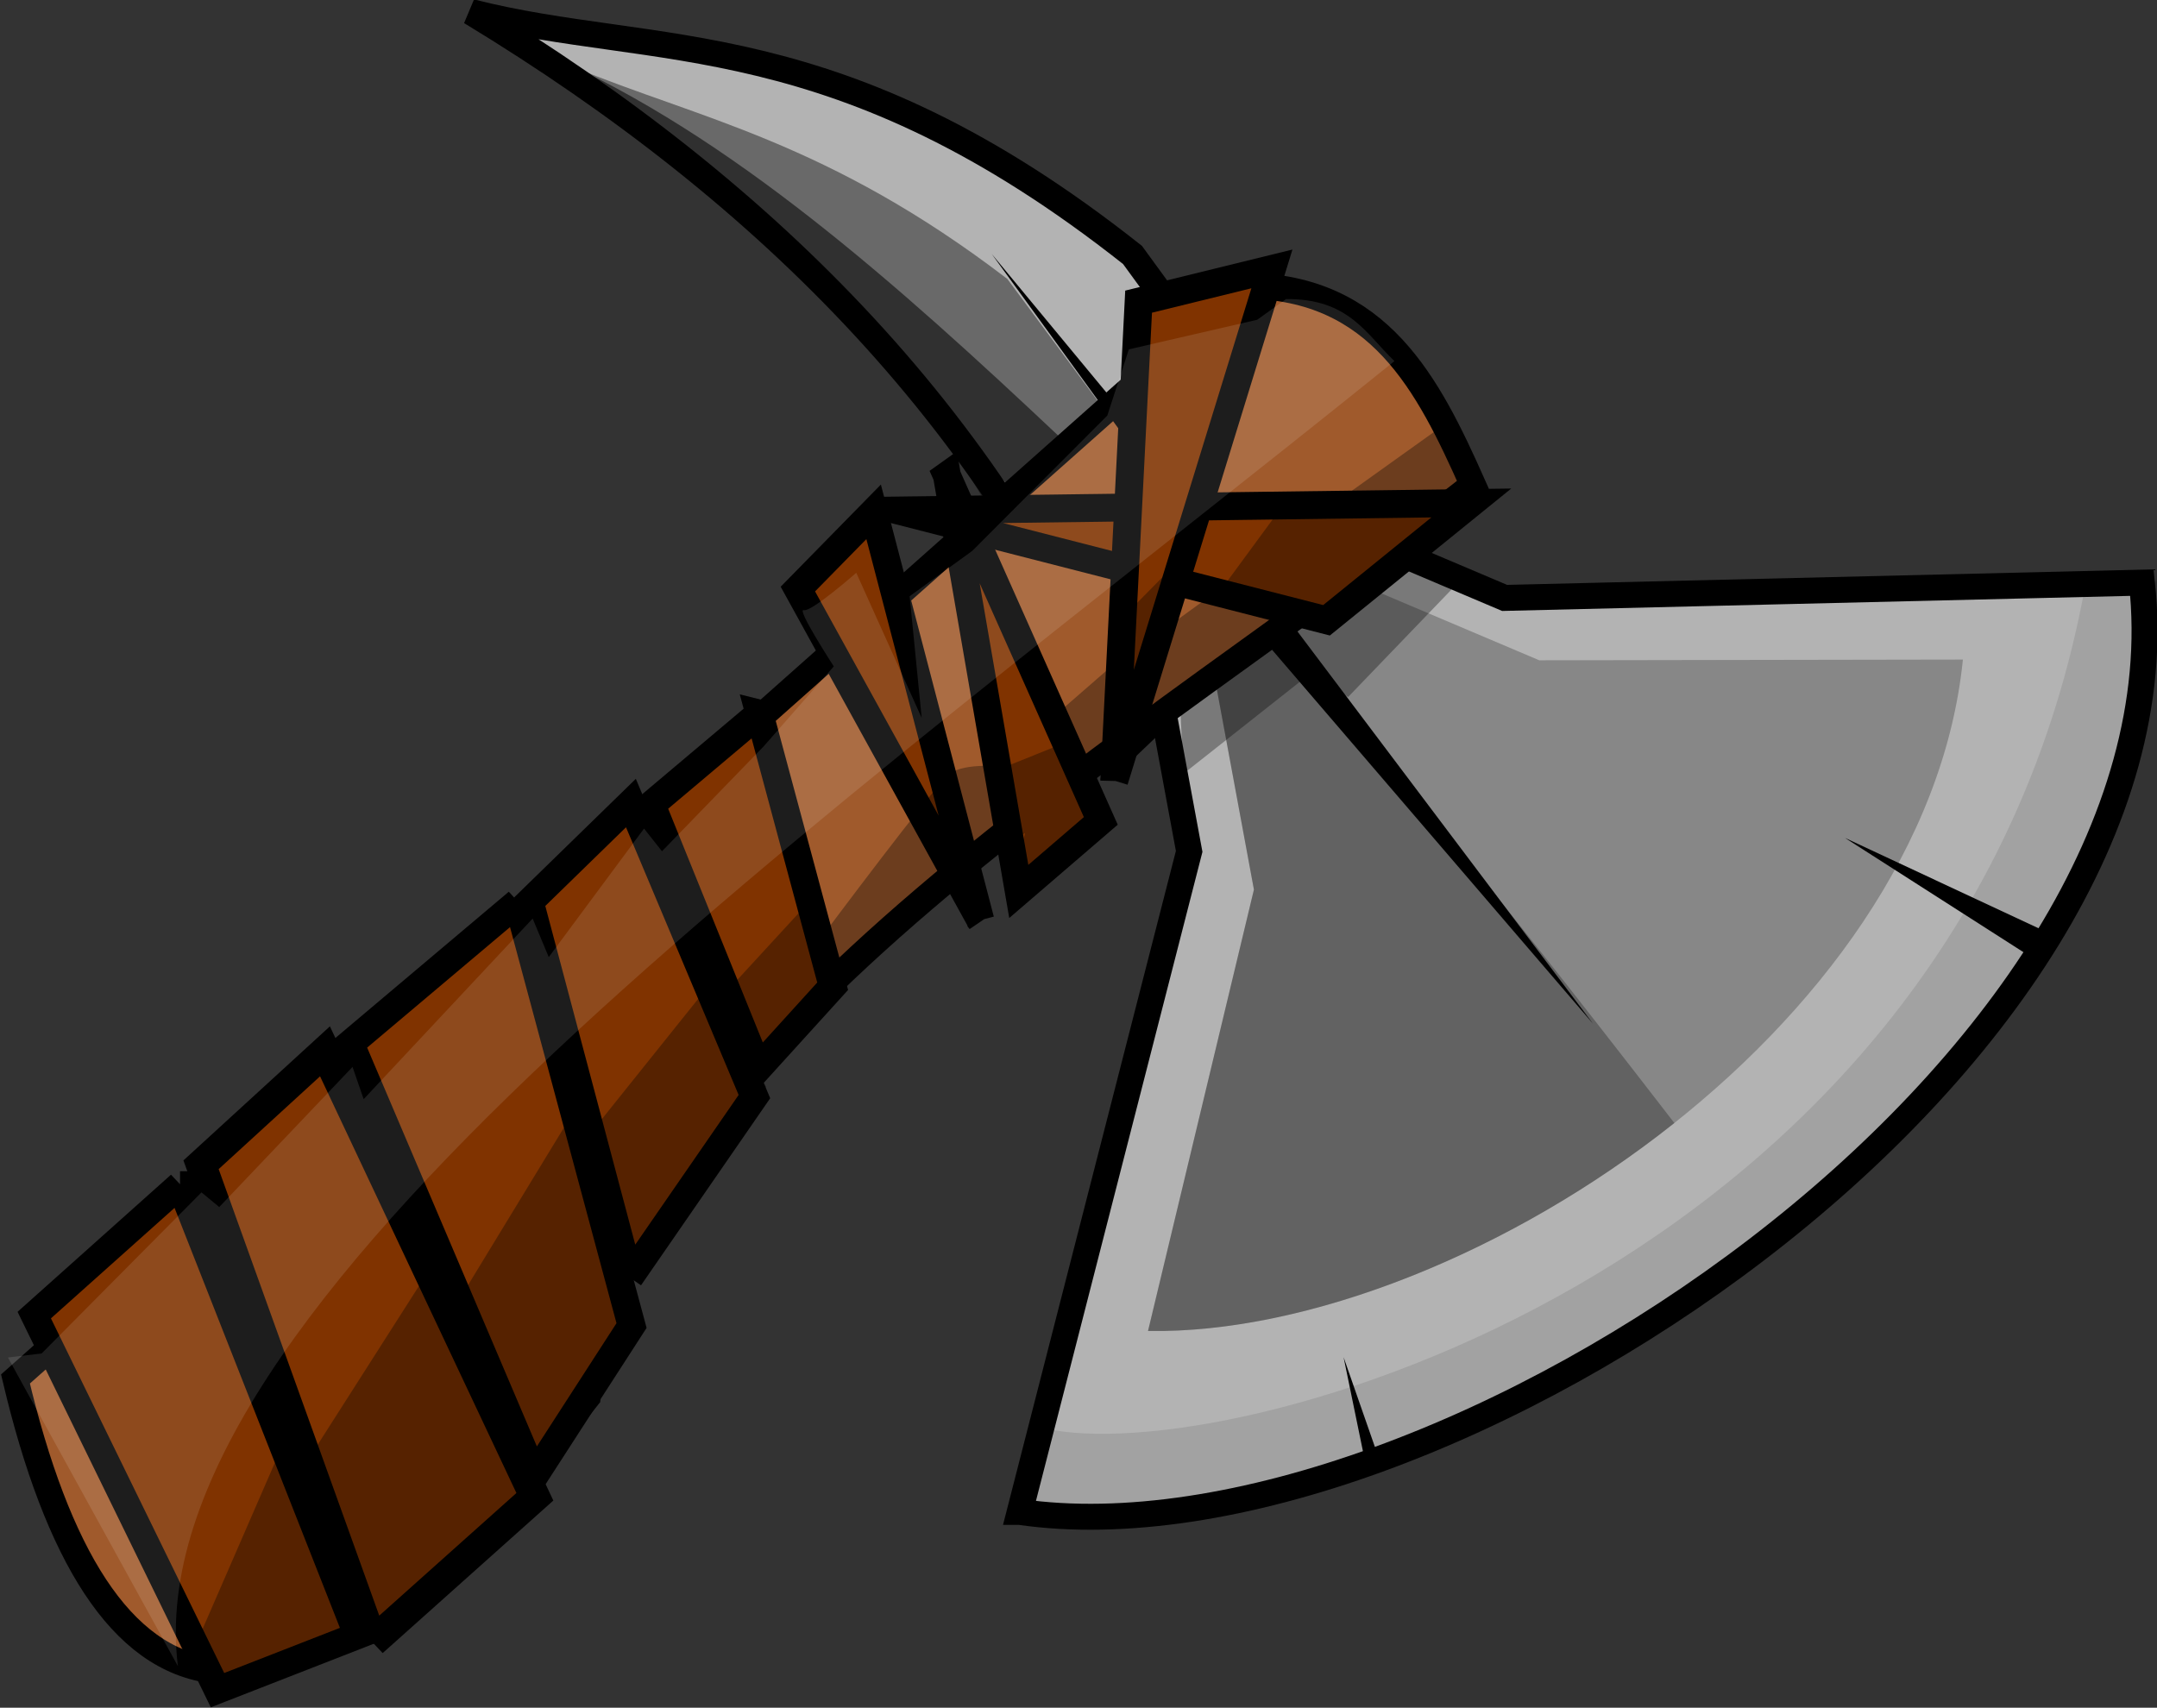 <?xml version="1.0" encoding="UTF-8" standalone="no"?>
<!-- Created with Inkscape (http://www.inkscape.org/) -->

<svg
   xmlns:dc="http://purl.org/dc/elements/1.1/"
   xmlns:cc="http://creativecommons.org/ns#"
   xmlns:rdf="http://www.w3.org/1999/02/22-rdf-syntax-ns#"
   xmlns:svg="http://www.w3.org/2000/svg"
   xmlns="http://www.w3.org/2000/svg"
   xmlns:xlink="http://www.w3.org/1999/xlink"
   xmlns:sodipodi="http://sodipodi.sourceforge.net/DTD/sodipodi-0.dtd"
   xmlns:inkscape="http://www.inkscape.org/namespaces/inkscape"
   width="583.706"
   height="462.21"
   id="svg3266"
   version="1.1"
   inkscape:version="0.48.3.1 r9886"
   sodipodi:docname="clavo.svg">
  <rect width="100%" height="100%" fill="#333333" stroke="none"/>
  <defs
     id="defs3268">
    <linearGradient
       inkscape:collect="always"
       xlink:href="#linearGradient6669"
       id="linearGradient6675"
       x1="-409.636"
       y1="2405.241"
       x2="207.064"
       y2="2405.241"
       gradientUnits="userSpaceOnUse" />
    <linearGradient
       inkscape:collect="always"
       id="linearGradient6669">
      <stop
         style="stop-color:#000000;stop-opacity:1;"
         offset="0"
         id="stop6671" />
      <stop
         style="stop-color:#000000;stop-opacity:0;"
         offset="1"
         id="stop6673" />
    </linearGradient>
    <linearGradient
       inkscape:collect="always"
       xlink:href="#linearGradient6669"
       id="linearGradient3288"
       x1="-409.636"
       y1="2405.241"
       x2="207.064"
       y2="2405.241"
       gradientUnits="userSpaceOnUse" />
    <linearGradient
       inkscape:collect="always"
       xlink:href="#linearGradient6669"
       id="linearGradient3296"
       x1="-409.636"
       y1="2405.241"
       x2="207.064"
       y2="2405.241"
       gradientUnits="userSpaceOnUse" />
    <linearGradient
       gradientUnits="userSpaceOnUse"
       xlink:href="#linearGradient5325-92-2-4"
       id="linearGradient6131-4-4"
       y2="746.788"
       x2="-630.689"
       y1="746.788"
       x1="-654.876" />
    <linearGradient
       id="linearGradient5325-92-2-4">
      <stop
         offset="0"
         style="stop-color:#000000;stop-opacity:1"
         id="stop5327-2-9-0" />
      <stop
         offset="1"
         style="stop-color:#000000;stop-opacity:0"
         id="stop5329-47-9-3" />
    </linearGradient>
    <linearGradient
       gradientTransform="translate(897.431,-162.738)"
       gradientUnits="userSpaceOnUse"
       xlink:href="#linearGradient5325-9-5-2-3"
       id="linearGradient6133-8-8"
       y2="746.788"
       x2="-630.689"
       y1="746.788"
       x1="-654.876" />
    <linearGradient
       id="linearGradient5325-9-5-2-3">
      <stop
         offset="0"
         style="stop-color:#000000;stop-opacity:1"
         id="stop5327-6-4-1-0" />
      <stop
         offset="1"
         style="stop-color:#000000;stop-opacity:0"
         id="stop5329-4-8-3-9" />
    </linearGradient>
    <filter
       color-interpolation-filters="sRGB"
       inkscape:collect="always"
       id="filter6585-8-9">
      <feGaussianBlur
         inkscape:collect="always"
         stdDeviation="2.013"
         id="feGaussianBlur6587-8-4" />
    </filter>
    <filter
       color-interpolation-filters="sRGB"
       inkscape:collect="always"
       id="filter6686-0-3"
       x="-0.143"
       width="1.285"
       y="-0.109"
       height="1.219">
      <feGaussianBlur
         inkscape:collect="always"
         stdDeviation="2.793"
         id="feGaussianBlur6688-8-8" />
    </filter>
    <filter
       color-interpolation-filters="sRGB"
       inkscape:collect="always"
       id="filter6748-2-2"
       x="-0.111"
       width="1.222"
       y="-0.078"
       height="1.156">
      <feGaussianBlur
         inkscape:collect="always"
         stdDeviation="2.083"
         id="feGaussianBlur6750-3-9" />
    </filter>
    <filter
       color-interpolation-filters="sRGB"
       inkscape:collect="always"
       id="filter6821-0-6"
       x="-0.118"
       width="1.236"
       y="-0.09"
       height="1.181">
      <feGaussianBlur
         inkscape:collect="always"
         stdDeviation="2.308"
         id="feGaussianBlur6823-5-4" />
    </filter>
    <inkscape:path-effect
       effect="spiro"
       id="path-effect7421-0-04"
       is_visible="true" />
    <inkscape:path-effect
       effect="spiro"
       id="path-effect7421-3-4-10"
       is_visible="true" />
    <inkscape:path-effect
       effect="spiro"
       id="path-effect7421-3-0-8-8"
       is_visible="true" />
    <inkscape:path-effect
       effect="spiro"
       id="path-effect7421-3-3-4-06"
       is_visible="true" />
    <linearGradient
       gradientUnits="userSpaceOnUse"
       xlink:href="#linearGradient8259-8-5"
       id="linearGradient20336-1"
       y2="1493.872"
       x2="584.195"
       y1="1487.17"
       x1="584.195" />
    <linearGradient
       id="linearGradient8259-8-5">
      <stop
         offset="0"
         style="stop-color:#ffffff;stop-opacity:1"
         id="stop8261-6-5" />
      <stop
         offset="1"
         style="stop-color:#ffffff;stop-opacity:0"
         id="stop8263-2-0" />
    </linearGradient>
  </defs>
  <sodipodi:namedview
     id="base"
     pagecolor="#ffffff"
     bordercolor="#666666"
     borderopacity="1.0"
     inkscape:pageopacity="0.0"
     inkscape:pageshadow="2"
     inkscape:zoom="0.35"
     inkscape:cx="291.98342"
     inkscape:cy="231.67171"
     inkscape:document-units="px"
     inkscape:current-layer="layer1"
     showgrid="false"
     fit-margin-top="0"
     fit-margin-left="0"
     fit-margin-right="0"
     fit-margin-bottom="0"
     inkscape:window-width="597"
     inkscape:window-height="586"
     inkscape:window-x="65"
     inkscape:window-y="24"
     inkscape:window-maximized="0" />
  <g
     inkscape:label="Capa 1"
     inkscape:groupmode="layer"
     id="layer1"
     transform="translate(-58.017,-301.824)">
    <g
       transform="translate(29.559,309.409)"
       id="layer1-3"
       inkscape:label="Capa 1">
      <g
         transform="translate(206.159,-101.757)"
         id="layer1-5"
         inkscape:label="Layer 1">
        <g
           id="g3153"
           transform="matrix(1.182,0,0,1.182,-34.247,-69.395)">
          <g
             transform="matrix(0.846,0,0,0.846,-158.267,131.793)"
             id="layer1-7"
             inkscape:label="Layer 1">
            <g
               transform="matrix(4.67,5.913,-5.913,4.67,10257.515,-6031.187)"
               id="g11413">
              <path
                 inkscape:connector-curvature="0"
                 sodipodi:nodetypes="ccccc"
                 id="path10825"
                 d="m -166.053,1534.805 -12.751,-0.49 c -13.187,3.126 -16.15,9.098 -21.579,13.241 11.77,-4.392 23.54,-5.735 35.31,-2.289 l -0.981,-10.462 z"
                 style="color:#000000;fill:#b3b3b3;fill-opacity:1;fill-rule:nonzero;stroke:#000000;stroke-width:0.932px;stroke-linecap:butt;stroke-linejoin:miter;stroke-miterlimit:4;stroke-opacity:1;stroke-dasharray:none;stroke-dashoffset:0;marker:none;visibility:visible;display:inline;overflow:visible;enable-background:accumulate" />
              <path
                 inkscape:connector-curvature="0"
                 sodipodi:nodetypes="cccccc"
                 id="path10784"
                 d="m -145.879,1565.48 -14.849,-19.482 -13.578,-7.162 13.454,-7.373 13.755,-18.303 c 14.691,9.175 12.184,41.92 1.218,52.32 z"
                 style="color:#000000;fill:#b3b3b3;fill-opacity:1;fill-rule:nonzero;stroke:#000000;stroke-width:0.932px;stroke-linecap:butt;stroke-linejoin:miter;stroke-miterlimit:4;stroke-opacity:1;stroke-dasharray:none;stroke-dashoffset:0;marker:none;visibility:visible;display:inline;overflow:visible;enable-background:accumulate" />
              <path
                 inkscape:connector-curvature="0"
                 id="path11250"
                 d="m -164.782,1538.043 17.9,0.409 -18.064,0.736 0.163,-1.144 z"
                 style="color:#000000;fill:#000000;fill-opacity:1;fill-rule:nonzero;stroke:none;stroke-width:1px;marker:none;visibility:visible;display:inline;overflow:visible;enable-background:accumulate" />
              <path
                 inkscape:connector-curvature="0"
                 sodipodi:nodetypes="ccccc"
                 id="path10825-5"
                 d="m -171.68,1538.662 -9.233,-0.285 c -7.888,2.006 -11.392,5.134 -15.625,7.507 8.523,-2.551 17.045,-3.146 25.568,-1.144 l -0.71,-6.078 z"
                 style="opacity:0.412;color:#000000;fill:#000000;fill-opacity:1;fill-rule:nonzero;stroke:none;stroke-width:0.932px;marker:none;visibility:visible;display:inline;overflow:visible;enable-background:accumulate" />
              <path
                 inkscape:connector-curvature="0"
                 sodipodi:nodetypes="cccccc"
                 id="path10784-4"
                 d="m -148.124,1557.836 -10.086,-12.813 -12.282,-6.479 12.17,-6.669 9.41,-11.956 c 9.628,9.323 7.805,29.33 0.788,37.917 z"
                 style="opacity:0.249;color:#000000;fill:#000000;fill-opacity:1;fill-rule:nonzero;stroke:none;stroke-width:0.932px;marker:none;visibility:visible;display:inline;overflow:visible;enable-background:accumulate" />
              <path
                 inkscape:connector-curvature="0"
                 sodipodi:nodetypes="ccccc"
                 id="path10784-4-8"
                 d="m -148.124,1557.836 -10.086,-12.813 -12.282,-6.479 c 13.837,-0.051 14.314,-0.329 28.222,-0.174 0.023,7.505 -2.219,15.018 -5.854,19.466 z"
                 style="opacity:0.275;color:#000000;fill:#000000;fill-opacity:1;fill-rule:nonzero;stroke:none;stroke-width:0.932px;marker:none;visibility:visible;display:inline;overflow:visible;enable-background:accumulate" />
              <path
                 inkscape:connector-curvature="0"
                 sodipodi:nodetypes="ccccc"
                 id="rect10753"
                 d="m -175.41,1531.8 c 2.998,-3.718 6.813,-2.944 10.665,-1.962 -0.016,14.227 -3.428,36.493 6.011,45.267 4.261,17.922 -1.504,21.191 -13.248,15.721 l -3.428,-59.026 z"
                 style="color:#000000;fill:#a05a2c;fill-opacity:1;fill-rule:nonzero;stroke:#000000;stroke-width:0.932px;stroke-linecap:butt;stroke-linejoin:miter;stroke-miterlimit:4;stroke-opacity:1;stroke-dashoffset:0;marker:none;visibility:visible;display:inline;overflow:visible;enable-background:accumulate" />
              <path
                 inkscape:connector-curvature="0"
                 id="path11250-5"
                 d="m -170.011,1537.988 -11.955,0.273 12.064,0.491 -0.109,-0.764 z"
                 style="color:#000000;fill:#000000;fill-opacity:1;fill-rule:nonzero;stroke:none;stroke-width:1px;marker:none;visibility:visible;display:inline;overflow:visible;enable-background:accumulate" />
              <path
                 inkscape:connector-curvature="0"
                 sodipodi:nodetypes="cccc"
                 id="path10894-8-1-0"
                 d="m -176.82,1546.614 12.634,-9.633 -0.084,-6.693 -12.551,16.326 z"
                 style="color:#000000;fill:#803300;fill-opacity:1;fill-rule:nonzero;stroke:#000000;stroke-width:1px;stroke-linecap:butt;stroke-linejoin:miter;stroke-miterlimit:4;stroke-opacity:1;stroke-dasharray:none;stroke-dashoffset:0;marker:none;visibility:visible;display:inline;overflow:visible;enable-background:accumulate" />
              <path
                 inkscape:connector-curvature="0"
                 id="path10894-8-1"
                 d="m -164.391,1546.533 -12.961,-11.35 2.045,-4.486 10.916,15.836 z"
                 style="color:#000000;fill:#803300;fill-opacity:1;fill-rule:nonzero;stroke:#000000;stroke-width:1px;stroke-linecap:butt;stroke-linejoin:miter;stroke-miterlimit:4;stroke-opacity:1;stroke-dasharray:none;stroke-dashoffset:0;marker:none;visibility:visible;display:inline;overflow:visible;enable-background:accumulate" />
              <path
                 inkscape:connector-curvature="0"
                 id="path10894"
                 d="m -176.715,1544.459 13.16,3.351 0.163,3.882 -13.323,-7.234 z"
                 style="color:#000000;fill:#803300;fill-opacity:1;fill-rule:nonzero;stroke:#000000;stroke-width:1px;stroke-linecap:butt;stroke-linejoin:miter;stroke-miterlimit:4;stroke-opacity:1;stroke-dasharray:none;stroke-dashoffset:0;marker:none;visibility:visible;display:inline;overflow:visible;enable-background:accumulate" />
              <path
                 inkscape:connector-curvature="0"
                 id="path10894-8"
                 d="m -163.438,1553.414 -13.396,-2.228 -0.491,-3.855 13.886,6.083 z"
                 style="color:#000000;fill:#803300;fill-opacity:1;fill-rule:nonzero;stroke:#000000;stroke-width:1px;stroke-linecap:butt;stroke-linejoin:miter;stroke-miterlimit:4;stroke-opacity:1;stroke-dasharray:none;stroke-dashoffset:0;marker:none;visibility:visible;display:inline;overflow:visible;enable-background:accumulate" />
              <path
                 inkscape:connector-curvature="0"
                 id="path11000"
                 d="m -139.766,1554.036 -3.266,-1.129 3.145,1.58 0.121,-0.451 z"
                 style="fill:#000000;stroke:none" />
              <path
                 inkscape:connector-curvature="0"
                 sodipodi:nodetypes="cccccc"
                 id="path11011"
                 d="m -174.181,1555.044 9.318,4.005 0.654,3.923 -9.808,-2.861 -0.163,-5.068 0,2e-4 z"
                 style="color:#000000;fill:#803300;fill-opacity:1;fill-rule:nonzero;stroke:#000000;stroke-width:1px;stroke-linecap:butt;stroke-linejoin:miter;stroke-miterlimit:4;stroke-opacity:1;stroke-dasharray:none;stroke-dashoffset:0;marker:none;visibility:visible;display:inline;overflow:visible;enable-background:accumulate" />
              <path
                 inkscape:connector-curvature="0"
                 sodipodi:nodetypes="ccccc"
                 id="path11011-7"
                 d="m -161.175,1571.256 -12.815,-5.553 -0.528,-5.047 11.024,3.055 2.318,7.545 z"
                 style="color:#000000;fill:#803300;fill-opacity:1;fill-rule:nonzero;stroke:#000000;stroke-width:1px;stroke-linecap:butt;stroke-linejoin:miter;stroke-miterlimit:4;stroke-opacity:1;stroke-dasharray:none;stroke-dashoffset:0;marker:none;visibility:visible;display:inline;overflow:visible;enable-background:accumulate" />
              <path
                 inkscape:connector-curvature="0"
                 sodipodi:nodetypes="cccccc"
                 id="path11011-7-9"
                 d="m -174.236,1566.056 14.462,6.216 2.077,6.089 -16.286,-4.44 -0.254,-7.865 0,2e-4 z"
                 style="color:#000000;fill:#803300;fill-opacity:1;fill-rule:nonzero;stroke:#000000;stroke-width:1px;stroke-linecap:butt;stroke-linejoin:miter;stroke-miterlimit:4;stroke-opacity:1;stroke-dasharray:none;stroke-dashoffset:0;marker:none;visibility:visible;display:inline;overflow:visible;enable-background:accumulate" />
              <path
                 inkscape:connector-curvature="0"
                 sodipodi:nodetypes="cccccc"
                 id="path11011-7-9-1"
                 d="m -156.623,1586.611 -17.267,-5.785 -0.439,-6.019 17.23,4.002 0.477,7.803 -1e-5,-2e-4 z"
                 style="color:#000000;fill:#803300;fill-opacity:1;fill-rule:nonzero;stroke:#000000;stroke-width:1.085px;stroke-linecap:butt;stroke-linejoin:miter;stroke-miterlimit:4;stroke-opacity:1;stroke-dasharray:none;stroke-dashoffset:0;marker:none;visibility:visible;display:inline;overflow:visible;enable-background:accumulate" />
              <path
                 inkscape:connector-curvature="0"
                 sodipodi:nodetypes="cccccc"
                 id="path11011-7-9-1-7"
                 d="m -173.793,1581.864 16.658,5.034 -1.577,5.162 -14.653,-3.186 -0.428,-7.01 1e-5,2e-4 z"
                 style="color:#000000;fill:#803300;fill-opacity:1;fill-rule:nonzero;stroke:#000000;stroke-width:0.974px;stroke-linecap:butt;stroke-linejoin:miter;stroke-miterlimit:4;stroke-opacity:1;stroke-dasharray:none;stroke-dashoffset:0;marker:none;visibility:visible;display:inline;overflow:visible;enable-background:accumulate" />
              <path
                 inkscape:connector-curvature="0"
                 id="path11000-3"
                 d="m -139.243,1524.702 -7.266,2.511 6.997,-3.515 0.269,1.004 z"
                 style="fill:#000000;stroke:none" />
              <path
                 inkscape:connector-curvature="0"
                 sodipodi:nodetypes="cccc"
                 id="path11317"
                 d="m -175.08,1542.947 -0.163,-2.534 c -8.007,1.183 -15.86,2.558 -22.151,5.885 7.592,-2.504 14.929,-2.71 22.314,-3.351 z"
                 style="opacity:0.541;color:#000000;fill:#000000;fill-opacity:1;fill-rule:nonzero;stroke:none;stroke-width:1px;marker:none;visibility:visible;display:inline;overflow:visible;enable-background:accumulate" />
              <path
                 inkscape:connector-curvature="0"
                 sodipodi:nodetypes="ccccc"
                 id="path11327"
                 d="m -148.271,1514.829 c 16.244,18.429 6.24,43.085 0.817,47.898 0.436,0.654 1.809,2.899 1.471,2.779 6.189,-4.773 18.416,-33.961 -0.817,-52.802 l -1.471,2.125 z"
                 style="opacity:0.094;color:#000000;fill:#000000;fill-opacity:1;fill-rule:nonzero;stroke:none;stroke-width:1px;marker:none;visibility:visible;display:inline;overflow:visible;enable-background:accumulate" />
              <path
                 inkscape:connector-curvature="0"
                 sodipodi:nodetypes="ccccccccccccccsccccccccc"
                 id="path11337"
                 d="m -169.981,1529.296 c 0.27,26.535 -1.401,56.616 9.71,63.345 l -12.484,-2.081 0.636,-1.04 -0.983,-8.092 0.809,-0.173 -0.983,-6.878 1.156,0.405 -1.329,-8.785 1.445,0.405 -1.503,-5.548 1.04,0 -0.694,-5.202 -0.694,-3.757 c 0,0 -2.485,-0.231 -2.254,-0.405 0.231,-0.173 0.116,-2.312 0.116,-2.312 l 5.548,1.387 -3.699,-2.37 0.116,-2.774 -0.809,-6.82 -1.387,-2.081 2.023,-4.277 0.058,-1.272 c 1.387,-1.79 2.774,-1.477 4.161,-1.676 z"
                 style="opacity:0.116;color:#000000;fill:#ffffff;fill-opacity:1;fill-rule:nonzero;stroke:none;stroke-width:1px;marker:none;visibility:visible;display:inline;overflow:visible;enable-background:accumulate" />
              <path
                 inkscape:connector-curvature="0"
                 id="path11347"
                 d="m -167.091,1529.527 -0.231,4.855 -1.04,1.387 0.925,3.352 -0.116,2.89 -1.503,-1.387 0.231,1.849 1.156,1.734 0.116,2.427 0.925,0.694 -0.578,1.965 c 0,0 -1.04,1.04 -1.04,1.734 0,0.694 1.734,7.167 1.734,7.167 l -1.272,-0.462 0.722,4.508 -0.722,-0.347 1.676,7.253 -0.983,0 2.832,7.629 -1.734,-0.462 2.861,8.236 -1.532,-0.694 4.277,7.976 1.734,0.116 1.965,-5.086 -0.694,-8.091 -0.231,-0.694 -2.543,-6.358 -1.156,-0.462 -2.196,-8.091 -0.694,-0.116 -1.04,-4.971 -0.231,-5.664 0.578,-2.196 1.156,1.503 0.347,-3.93 -1.965,-0.925 0.231,-3.93 2.081,1.503 0,-5.895 1.503,-0.462 -0.809,-5.895 -1.849,1.387 -0.462,-3.468 -2.427,-0.578 z"
                 style="opacity:0.326;color:#000000;fill:#000000;fill-opacity:1;fill-rule:nonzero;stroke:none;stroke-width:1px;marker:none;visibility:visible;display:inline;overflow:visible;enable-background:accumulate" />
            </g>
          </g>
        </g>
      </g>
    </g>
  </g>
</svg>
